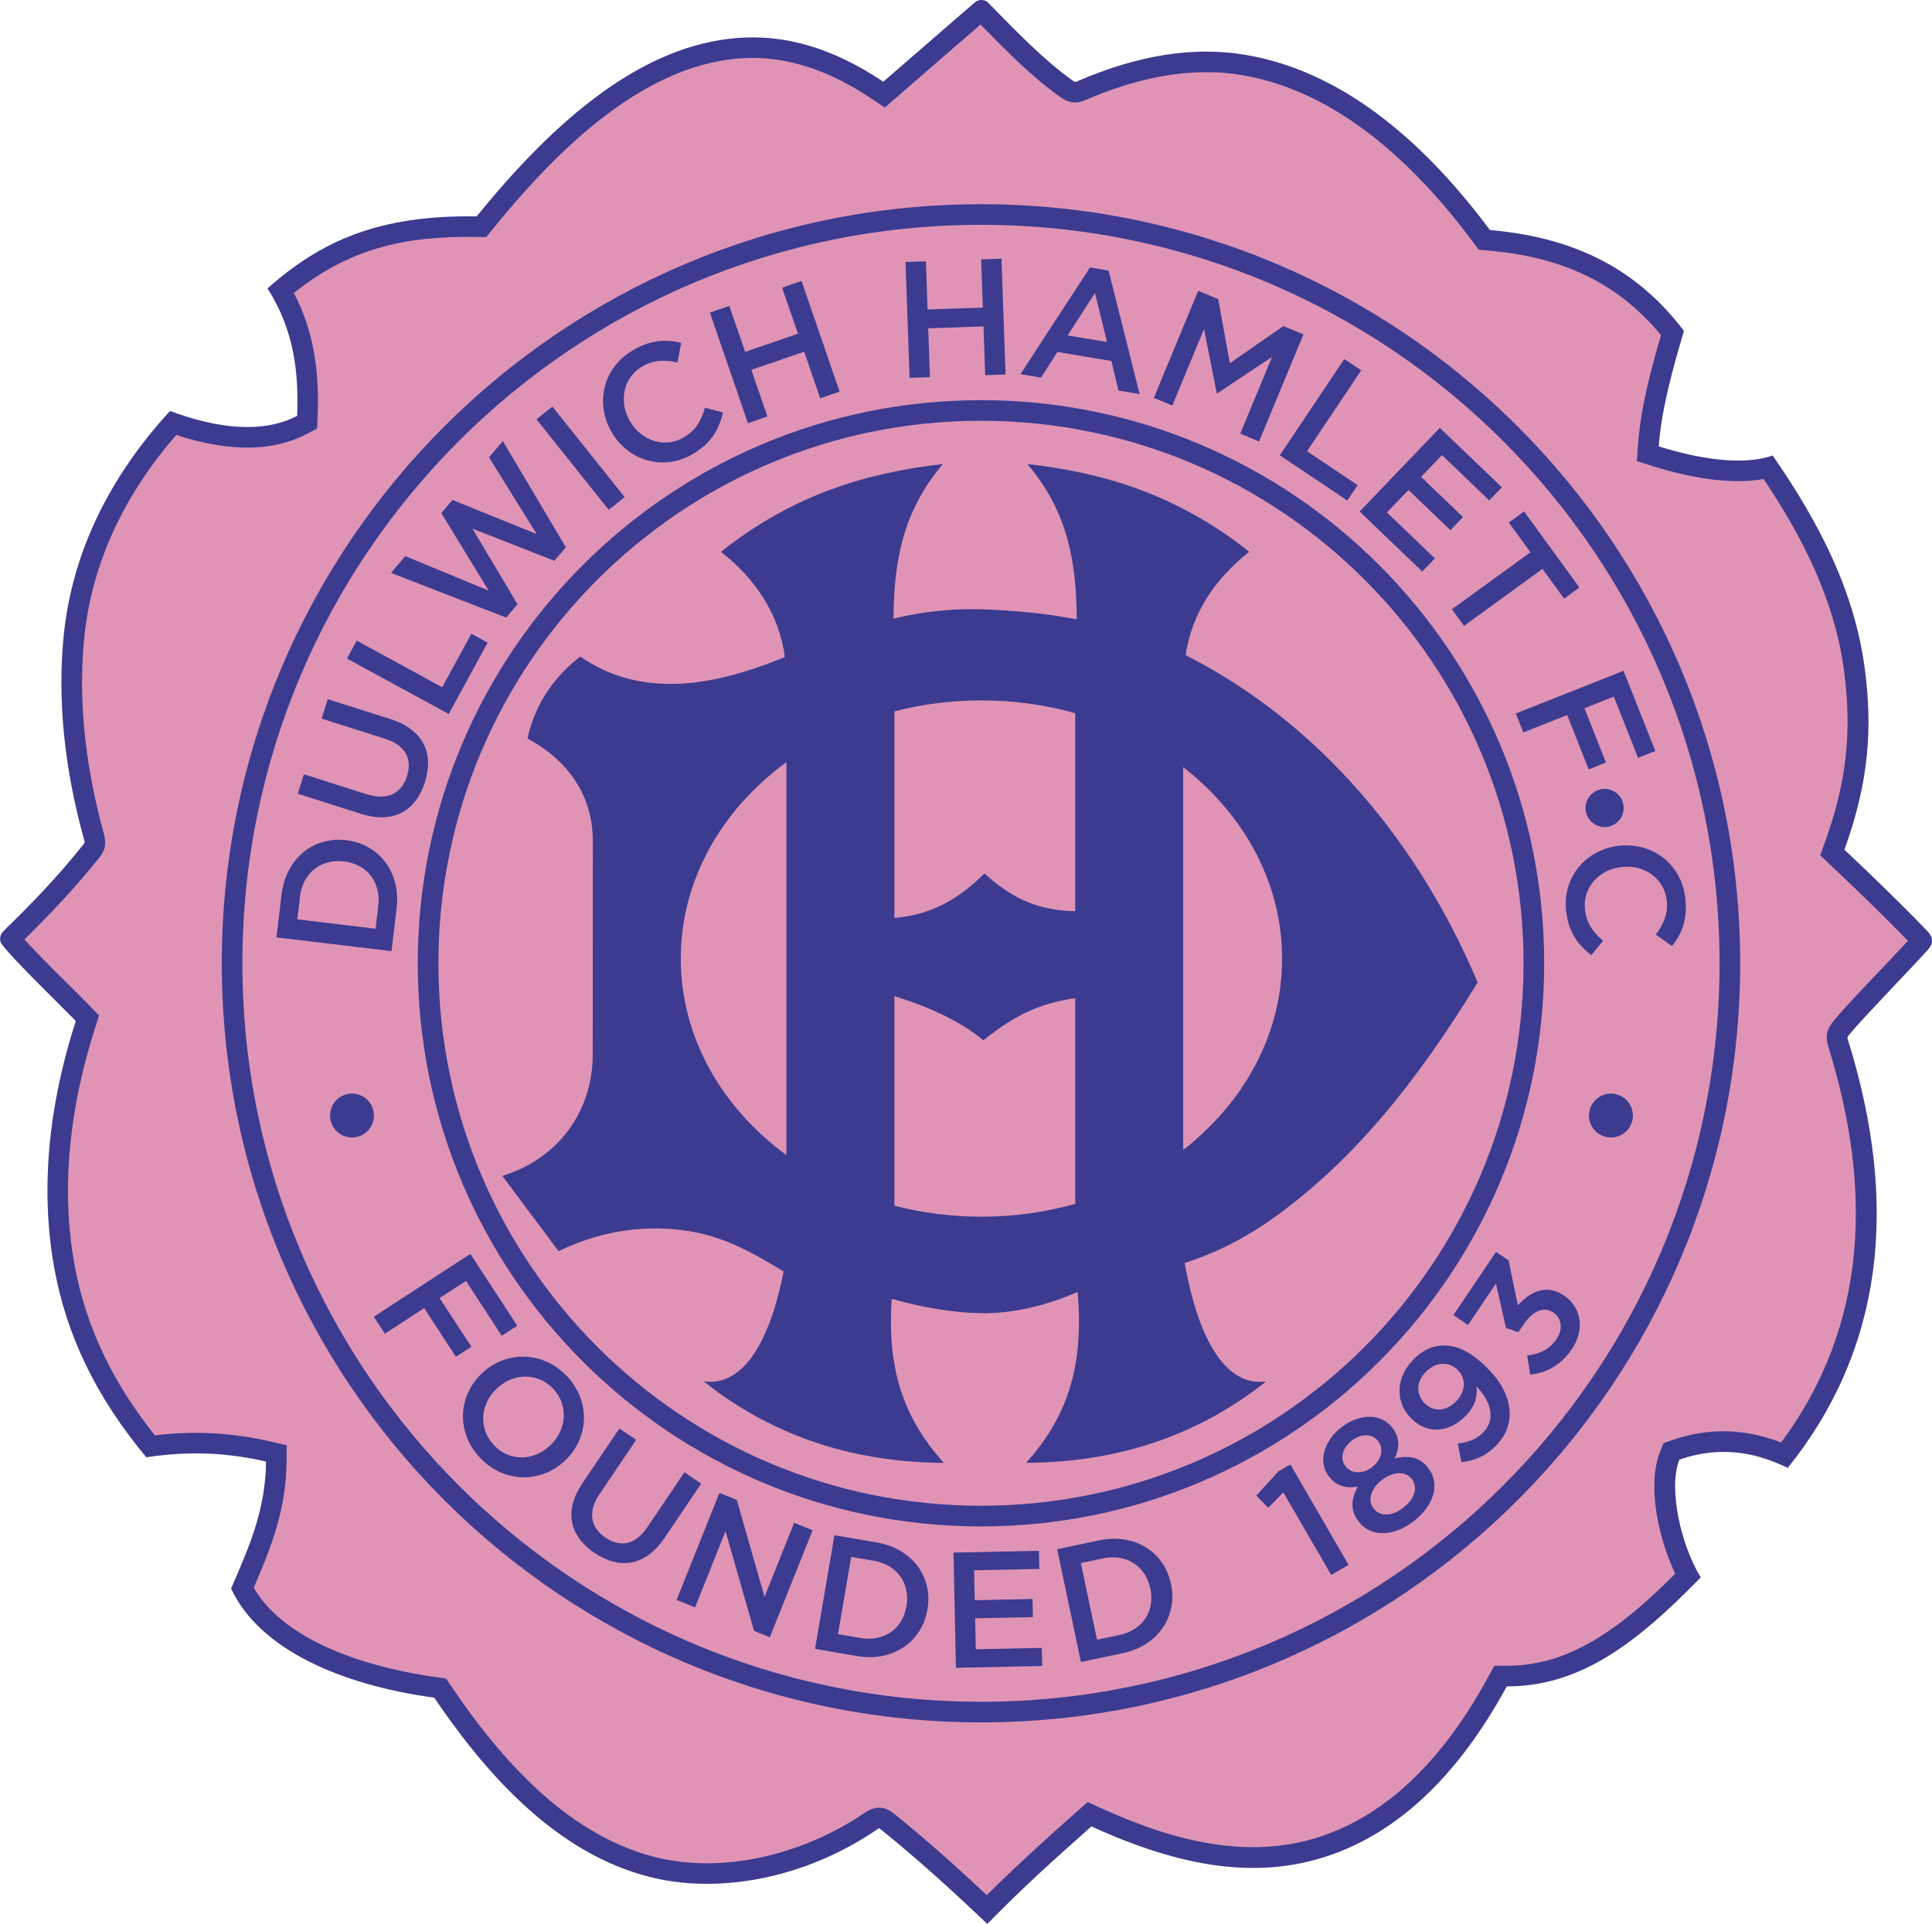 <?xml version="1.0" encoding="UTF-8"?>
<svg id="Layer_2" data-name="Layer 2" xmlns="http://www.w3.org/2000/svg" viewBox="0 0 566.93 564.65">
  <defs>
    <style>
      .cls-1, .cls-2 {
        fill-rule: evenodd;
      }

      .cls-1, .cls-2, .cls-3 {
        stroke-width: 0px;
      }

      .cls-1, .cls-3 {
        fill: #3c3b90;
      }

      .cls-2 {
        fill: #df94b6;
      }
    </style>
  </defs>
  <g id="Layer_1-2" data-name="Layer 1">
    <g>
      <path class="cls-1" d="m.94,273.33c7.69-7.48,15.44-15.34,23.53-25.49.54-.67.38-.74.15-1.58-5.98-21.72-7.69-41.51-5.97-59.27,2.51-26.04,14.53-48.17,31.23-66.37,13.48,5,26.95,6.83,37.31,1.43.51-12.7-.87-25.17-8.69-37.4,15.51-13.79,32.49-21.62,61.37-21.14,23.1-28.47,48.44-50.24,76.67-52.38,13.3-1.01,27.31,2.57,42.66,12.85L285.93.8c1.39-1.21,3.16-.89,3.95-.09,7.72,7.85,16.16,16.71,24.75,22.84.82.58.76.61,1.68.22,17.74-7.64,33.93-10.22,49.1-7.68,27.06,4.53,51.01,23.51,71.8,51.43,25.7,2.18,43.71,12.12,56.92,29.59-3.33,11.4-6.6,22.95-7.38,33.9,11.42,3.58,24.51,5.8,33.42,2.67,13.78,19.85,24.14,40.12,27.06,62.76,2.13,16.52,1.5,32.22-6,52.93,8.09,7.64,16.18,15.43,24.27,23.82,2.17,2.25,1.65,3.98.09,5.71-5.89,6.49-18.07,18.93-22.75,24.52-.84,1-.84.94-.45,2.18,15.16,48.83,9.8,90.86-17.79,125.21-7.69-3.75-18.47-7.07-31.8-2.43-3.34,8.36.44,25.09,6.27,34.56-19.61,20.16-35.82,31.95-56.93,32-14.24,26.19-31.8,42.75-52.25,49.67-20.45,6.92-42.66,3.76-69.62-8.59-10.59,9.39-19.93,17.75-30.55,28.63-9.59-9.16-20.34-18.97-31.24-27.73-.64-.51-.57-.38-1.24.08-21.29,14.51-46.97,19.09-67.32,13.66-23.32-6.22-43.48-24.29-62.49-52.42-28.06-3.83-51.45-14.48-59.62-32.02,5.07-11.74,10.11-22.75,10.26-37.27-10.4-2.39-21.61-3.33-35.13-1.26-14.76-17.69-23.47-35.85-27.04-55.69-4.06-22.55-1.81-47.11,6.34-72.37-3.23-3.34-19.13-18.75-21.75-22.59-.85-1.24-.42-2.84.49-3.72h0Z"/>
      <path class="cls-2" d="m51.71,127.66c-14.79,17.05-24.82,37.06-27.03,59.91-1.85,19.18.69,38.58,5.78,57.09.74,2.71.57,4.67-1.26,6.96-6.86,8.61-14.24,16.42-22.05,24.1.62.67,1.25,1.33,1.77,1.89,2.13,2.27,4.31,4.49,6.5,6.7,3.69,3.72,7.49,7.37,11.13,11.13l2.52,2.61-1.11,3.46c-7.19,22.27-10.31,46.25-6.14,69.44,3.42,19,11.71,35.37,23.62,50.3,11.49-1.38,22.52-.81,33.94,1.81l4.75,1.09-.05,4.87c-.14,13.98-4.37,24.75-9.62,36.96,9.8,16.86,36.15,23.86,53.75,26.27l2.68.37,1.52,2.24c14.23,21.06,33.51,43.15,59.03,49.96,20.9,5.57,44.82-.86,62.35-12.82,2.87-1.96,5.65-2.04,8.44.2,9.43,7.58,18.49,15.68,27.32,23.98,8.62-8.55,17.56-16.62,26.66-24.7l2.95-2.62,3.59,1.64c20.39,9.34,43.13,15.82,65.16,8.36,22.33-7.56,37.96-26.77,48.87-46.83l1.71-3.15h3.59c4.17-.02,8.27-.55,12.29-1.65,14.19-3.87,26.78-14.91,37.21-25.38-4.97-10.43-8.33-26.03-4.45-35.74l1.02-2.57,2.61-.91c10.94-3.8,21.54-3.28,31.89.72,25.79-34.71,26.63-75.03,13.91-115.98-1.01-3.25-.59-5.25,1.59-7.86,3.81-4.56,8.11-8.97,12.2-13.29,3.18-3.36,6.39-6.7,9.52-10.11-7.43-7.65-15.1-15.04-22.85-22.36l-2.89-2.73,1.35-3.74c6.24-17.24,8.02-32.04,5.69-50.09-2.68-20.8-12.11-39.41-23.66-56.61-10.47,1.9-23.07-.82-32.62-3.81l-4.57-1.43.34-4.78c.78-10.85,3.7-21.7,6.74-32.18-13.06-15.94-29.92-23.09-50.75-24.85l-2.72-.23-1.63-2.19c-16.63-22.34-39.41-44.3-67.94-49.08-15.63-2.62-31.35,1.09-45.7,7.27-2.87,1.24-5.06.95-7.59-.85-8.46-6.04-16.02-13.79-23.34-21.26l-28.1,24.37-3.84-2.57c-11.7-7.84-24.56-12.92-38.84-11.84-29.42,2.23-54.94,28.61-72.42,50.15l-1.86,2.29-2.94-.05c-21.43-.35-37.52,3.64-53.49,16.44,5.95,11.38,7.48,23.23,6.96,36.29l-.14,3.5-3.11,1.62c-11.81,6.16-25.95,4.27-38.28.25h0Zm236.15-10.22c91.26,0,165.27,74.01,165.27,165.27s-74.01,165.27-165.27,165.27-165.27-74.01-165.27-165.27,74.01-165.27,165.27-165.27h0Zm0,6.05c87.92,0,159.21,71.3,159.21,159.21s-71.3,159.21-159.21,159.21-159.21-71.3-159.21-159.21,71.3-159.21,159.21-159.21h0Zm0-63.56c123.02,0,222.78,99.76,222.78,222.78s-99.76,222.78-222.78,222.78-222.78-99.76-222.78-222.78S164.84,59.93,287.86,59.93h0Zm0,6.05c119.67,0,216.73,97.05,216.73,216.73s-97.05,216.73-216.73,216.73-216.73-97.05-216.73-216.73,97.05-216.73,216.73-216.73h0Z"/>
      <path class="cls-1" d="m170.28,192.68c-6.59,5.1-13,12.73-15.52,24.06,13.37,7.18,19.2,18.21,19.2,30.08l-.03,62.66c0,16.65-10.1,30.62-26.52,35.62l16.49,22.09c10.88-5.21,21.09-6.98,30.8-6.62,14.68.55,23.95,5.75,35.25,12.58-2.51,12.9-8.85,34.21-23.43,32.28,21.61,17.18,45.8,23.76,70.42,23.89-12.51-13.93-16.58-28.62-15.27-48.12,7.76,2.18,16.7,3.99,26.22,4.2,9.51.21,20.15-2.55,28.33-6.27,1.75,20.54-2.16,35.77-15.11,50.19,24.62-.13,48.81-6.71,70.42-23.89-15.57,2.06-21.73-22.39-23.89-34.78,10.46-3.31,19.55-8.36,27.76-14.43,21.18-15.65,39.37-37.05,58.2-67.9-19.58-46.34-51.22-78.65-85.68-96.03,1.79-12.34,8.68-22.5,18.67-30.35-21.61-17.18-43.52-23.3-65.13-25.76,12.15,14.21,14.4,29.45,14.51,45.57-9.57-1.8-19.08-2.63-27.76-2.92-9.35-.31-17.96.8-26.02,2.7.13-16.04,2.41-31.2,14.51-45.35-21.61,2.47-43.52,8.58-65.13,25.76,10.13,7.97,17.08,18.31,18.74,30.9-1.82.74-3.63,1.44-5.43,2.11-9.63,3.56-19.56,5.85-28.28,5.77-9.23-.08-17.84-2.18-26.32-8.03h0Zm92.17,76.73c10.58-.87,18.79-5.41,26.43-13.07,6.98,6.28,14.4,10.88,26.64,11.09v-58.11c-8.66-2.44-17.91-3.77-27.52-3.77-8.88,0-17.46,1.13-25.55,3.23v60.63h0Zm53.07,23.53c-8.44,1.31-16.06,3.56-26.96,12.37-7.65-6.41-18.49-10.65-26.11-12.96v61.5c8.09,2.1,16.66,3.23,25.55,3.23,9.61,0,18.86-1.33,27.52-3.77v-60.38h0Zm31.68-67.79v112.34c17.82-13.87,29.02-33.9,29.02-56.17s-11.2-42.3-29.02-56.17h0Zm-116.44,113.83v-115.31c-18.96,13.9-30.99,34.57-30.99,57.66s12.03,43.76,30.99,57.66h0Z"/>
      <polygon class="cls-3" points="109.69 386.45 112.94 391.43 124.47 383.91 133.78 398.2 138.32 395.24 129 380.96 136.73 375.92 147.24 392.03 151.77 389.07 138.02 367.99 109.69 386.45 109.69 386.45"/>
      <path class="cls-3" d="m140.78,427.75c1.43,1.52,2.97,2.73,4.64,3.65,1.67.92,3.39,1.54,5.18,1.87,1.78.33,3.56.38,5.34.15,1.77-.23,3.5-.74,5.14-1.51,1.65-.78,3.18-1.82,4.58-3.12l.07-.07c1.4-1.31,2.54-2.75,3.43-4.34.89-1.58,1.51-3.25,1.87-4.99.35-1.75.42-3.51.22-5.3-.21-1.79-.7-3.54-1.5-5.26-.79-1.71-1.9-3.34-3.32-4.87-1.43-1.52-2.97-2.74-4.64-3.65-1.67-.92-3.39-1.54-5.18-1.87-1.78-.33-3.57-.38-5.34-.15-1.78.23-3.49.73-5.15,1.51-1.65.78-3.17,1.82-4.58,3.12l-.07.07c-1.39,1.31-2.54,2.75-3.42,4.34-.89,1.59-1.52,3.25-1.87,4.99-.35,1.75-.42,3.51-.22,5.3.21,1.79.71,3.55,1.5,5.26.79,1.71,1.9,3.34,3.32,4.87h0Zm4.09-3.69c-1.14-1.24-1.96-2.59-2.46-4.03-.5-1.45-.7-2.92-.6-4.42.1-1.49.49-2.95,1.17-4.33.67-1.39,1.61-2.66,2.82-3.79l.07-.07c1.21-1.12,2.53-1.97,3.96-2.55,1.42-.58,2.89-.87,4.37-.87,1.49,0,2.93.29,4.33.89,1.4.6,2.68,1.51,3.84,2.73,1.15,1.24,1.96,2.59,2.46,4.04.5,1.45.69,2.93.59,4.43-.11,1.5-.5,2.95-1.18,4.35-.68,1.4-1.62,2.67-2.82,3.8l-.07.07c-1.21,1.12-2.53,1.97-3.96,2.55-1.42.58-2.87.86-4.36.86-1.49,0-2.92-.3-4.32-.9-1.39-.6-2.68-1.51-3.83-2.74h0Z"/>
      <path class="cls-3" d="m174.49,455.76c1.84,1.24,3.67,2.1,5.51,2.57,1.83.47,3.63.54,5.39.2,1.76-.34,3.45-1.1,5.08-2.3,1.63-1.19,3.14-2.83,4.56-4.92l10.73-15.9-4.93-3.32-10.89,16.14c-1.17,1.72-2.42,2.96-3.76,3.74-1.34.77-2.73,1.09-4.17.96-1.45-.13-2.9-.69-4.36-1.68-1.48-1-2.53-2.15-3.19-3.47-.65-1.32-.85-2.76-.62-4.32.23-1.56.93-3.22,2.09-4.96l10.75-15.94-4.93-3.32-10.89,16.14c-1.37,2.04-2.29,4.01-2.77,5.93-.48,1.91-.55,3.74-.21,5.47.34,1.74,1.07,3.35,2.19,4.86,1.11,1.52,2.58,2.89,4.41,4.12h0Z"/>
      <polygon class="cls-3" points="198.54 469.56 203.97 471.73 212.9 449.39 221.28 478.65 225.9 480.5 238.46 449.1 233.03 446.93 224.35 468.64 216.21 440.2 211.1 438.16 198.54 469.56 198.54 469.56"/>
      <path class="cls-3" d="m239.14,483.92l12.43,2.12c2.1.35,4.1.41,6.01.17,1.9-.24,3.67-.74,5.3-1.5,1.62-.76,3.07-1.74,4.35-2.94,1.27-1.2,2.32-2.6,3.17-4.18.83-1.58,1.42-3.31,1.75-5.19l.02-.1c.39-2.36.33-4.62-.17-6.77-.51-2.15-1.42-4.11-2.74-5.88-1.32-1.77-2.98-3.25-5-4.46-2.02-1.2-4.35-2.03-6.97-2.5l-12.43-2.12-5.7,33.34h0Zm17.22-25.88c1.75.31,3.29.86,4.62,1.66,1.32.81,2.4,1.8,3.25,3,.84,1.19,1.42,2.52,1.72,3.99.31,1.47.33,3.02.05,4.66l-.02.1c-.29,1.63-.82,3.1-1.6,4.37-.77,1.27-1.75,2.33-2.94,3.16-1.19.83-2.54,1.4-4.05,1.71-1.52.31-3.15.32-4.91.03l-6.57-1.12,3.87-22.67,6.57,1.12h0Z"/>
      <polygon class="cls-3" points="280.51 489.47 305.82 488.94 305.71 483.63 286.34 484.03 286.15 474.95 303.1 474.6 302.99 469.28 286.03 469.64 285.85 460.85 304.98 460.45 304.87 455.13 279.8 455.66 280.51 489.47 280.51 489.47"/>
      <path class="cls-3" d="m317.2,487.76l12.34-2.6c2.09-.45,3.97-1.13,5.65-2.05,1.68-.92,3.14-2.04,4.37-3.34,1.23-1.31,2.22-2.75,2.96-4.34.74-1.59,1.2-3.27,1.4-5.05.19-1.78.1-3.6-.29-5.47l-.02-.09c-.5-2.34-1.39-4.41-2.65-6.23-1.26-1.82-2.84-3.3-4.71-4.46-1.87-1.16-3.97-1.93-6.29-2.3-2.33-.37-4.79-.29-7.4.24l-12.34,2.6,6.97,33.09h0Zm6.48-30.4c1.74-.36,3.38-.41,4.91-.15,1.53.26,2.9.79,4.12,1.59,1.22.8,2.24,1.82,3.07,3.07.83,1.25,1.41,2.69,1.77,4.32l.02.09c.33,1.62.38,3.18.12,4.65-.25,1.47-.77,2.81-1.57,4.02-.8,1.21-1.84,2.24-3.14,3.08-1.29.85-2.81,1.46-4.55,1.83l-6.52,1.37-4.74-22.5,6.52-1.37h0Z"/>
      <polygon class="cls-3" points="390.63 462.22 395.73 459.26 378.65 429.8 375.1 431.86 368.65 438.94 372.16 442.49 376.58 437.98 390.63 462.22 390.63 462.22"/>
      <path class="cls-3" d="m414.83,446.45c1.47-1.14,2.69-2.36,3.66-3.67.96-1.31,1.65-2.65,2.05-4.04.4-1.38.49-2.74.27-4.09-.23-1.35-.8-2.63-1.71-3.83l-.06-.08c-.81-1.05-1.73-1.83-2.73-2.33-1.01-.49-2.1-.77-3.28-.81-1.17-.05-2.43.09-3.76.41.46-.97.77-1.96.94-2.96.17-1,.13-2-.12-3.01-.24-1-.74-2.01-1.49-3.01l-.06-.08c-.81-1.04-1.78-1.81-2.91-2.34-1.13-.52-2.36-.79-3.7-.8-1.34,0-2.71.24-4.12.74-1.41.5-2.79,1.28-4.14,2.3-1.34,1.04-2.44,2.18-3.29,3.41-.85,1.23-1.44,2.5-1.78,3.79-.33,1.3-.39,2.56-.18,3.79.21,1.23.71,2.36,1.49,3.4l.06.08c.77.99,1.61,1.73,2.52,2.22.91.5,1.87.8,2.88.9,1.01.1,2.04.06,3.1-.14-.69,1.2-1.16,2.37-1.42,3.53-.25,1.16-.25,2.29,0,3.4.25,1.12.78,2.21,1.6,3.29l.06.08c.9,1.16,1.97,2.01,3.2,2.57,1.23.55,2.57.81,4.01.78,1.44-.03,2.92-.33,4.44-.92,1.52-.59,3.02-1.45,4.5-2.58h0Zm-12.18-15.87c-.93.7-1.89,1.16-2.86,1.38-.98.22-1.9.18-2.78-.1-.86-.28-1.6-.81-2.21-1.59l-.06-.08c-.52-.69-.8-1.47-.83-2.33-.04-.87.18-1.74.64-2.63.46-.88,1.17-1.7,2.12-2.44.97-.73,1.94-1.2,2.92-1.43.97-.21,1.87-.19,2.7.07.83.26,1.52.74,2.06,1.44l.06.08c.59.78.9,1.62.94,2.52.04.91-.17,1.8-.62,2.69-.47.89-1.16,1.69-2.08,2.41h0Zm9.15,11.92c-1.19.9-2.34,1.48-3.44,1.76-1.12.28-2.13.28-3.03.01-.9-.26-1.64-.77-2.21-1.5l-.06-.08c-.62-.83-.93-1.74-.91-2.72.02-.98.33-1.96.91-2.94.58-.97,1.41-1.87,2.48-2.7.8-.61,1.61-1.09,2.44-1.42.83-.33,1.64-.51,2.42-.55.79-.03,1.51.09,2.17.37.67.28,1.24.73,1.71,1.33l.06.08c.57.75.86,1.6.88,2.55.02.95-.26,1.92-.82,2.92-.56,1-1.43,1.96-2.61,2.87h0Z"/>
      <path class="cls-3" d="m435.39,420.22c-.66.7-1.37,1.28-2.12,1.74-.76.46-1.59.83-2.5,1.1-.9.27-1.91.47-3,.6l1.08,5.47c1.23-.14,2.43-.4,3.61-.76,1.19-.37,2.34-.9,3.47-1.6,1.12-.7,2.23-1.61,3.3-2.74,1.56-1.67,2.63-3.46,3.22-5.38.58-1.91.7-3.88.37-5.91-.33-2.03-1.09-4.05-2.28-6.06-1.19-2.02-2.77-3.96-4.76-5.83l-.07-.07c-1.62-1.51-3.12-2.71-4.53-3.57-1.4-.87-2.74-1.48-4-1.84-1.26-.36-2.47-.51-3.64-.48-1.12.04-2.19.21-3.2.51-1.02.3-2,.77-2.97,1.41-.96.63-1.93,1.46-2.89,2.48-1.28,1.37-2.24,2.82-2.87,4.35-.63,1.52-.94,3.05-.93,4.6,0,1.53.31,3,.93,4.42.62,1.41,1.53,2.69,2.73,3.84l.07.07c1.19,1.12,2.46,1.92,3.81,2.41,1.34.49,2.72.67,4.13.55,1.4-.13,2.79-.55,4.16-1.27,1.37-.73,2.68-1.75,3.92-3.06,1.19-1.27,2-2.6,2.44-3.99.44-1.4.58-2.83.39-4.29.66.63,1.28,1.35,1.86,2.16.58.81,1.08,1.68,1.48,2.61.4.93.65,1.88.76,2.86.1.98.01,1.95-.29,2.91-.3.96-.85,1.88-1.67,2.76h0Zm-7.99-9.06c-.97,1.02-2,1.72-3.08,2.12-1.08.4-2.15.5-3.19.29-1.04-.21-2-.72-2.86-1.53l-.07-.07c-.85-.81-1.44-1.73-1.76-2.76-.33-1.04-.34-2.11-.06-3.22.28-1.11.89-2.18,1.85-3.21.99-1.04,2.06-1.76,3.17-2.16,1.12-.39,2.21-.48,3.29-.25,1.07.22,2.04.74,2.91,1.55l.07.07c.6.57,1.06,1.21,1.38,1.94.32.73.48,1.5.48,2.32,0,.81-.17,1.63-.51,2.47-.35.84-.89,1.65-1.63,2.44h0Z"/>
      <path class="cls-3" d="m461.19,396.02c.98-1.47,1.66-2.96,2.04-4.44.37-1.5.45-2.95.24-4.35-.21-1.4-.7-2.69-1.46-3.9-.77-1.2-1.8-2.24-3.09-3.12l-.08-.05c-1.29-.86-2.56-1.38-3.8-1.55-1.24-.18-2.43-.1-3.58.26-1.15.36-2.22.91-3.24,1.65-1.02.75-1.95,1.61-2.8,2.6l-2.74-13.21-3.68-2.49-12.51,18.54,4.29,2.89,8.19-12.14,2.94,13,3.62,1.28,1.54-2.28c.89-1.32,1.83-2.34,2.81-3.08.98-.74,1.98-1.15,2.97-1.24,1-.1,1.96.17,2.89.78l.08.05c.86.59,1.46,1.31,1.81,2.15.35.85.45,1.75.31,2.71-.13.96-.52,1.91-1.14,2.84-.7,1.03-1.49,1.89-2.35,2.56-.87.67-1.83,1.2-2.88,1.56-1.05.37-2.19.62-3.43.76l.88,5.61c1.5-.13,2.97-.47,4.41-1.03,1.44-.54,2.82-1.34,4.14-2.39,1.31-1.04,2.51-2.37,3.62-4h0Z"/>
      <path class="cls-3" d="m114.89,279.13l1.5-12.59c.25-2.13.2-4.14-.14-6.04-.34-1.9-.93-3.65-1.77-5.24-.85-1.59-1.9-3-3.17-4.22-1.27-1.21-2.73-2.2-4.36-2.97-1.63-.76-3.4-1.25-5.3-1.49h-.1c-2.39-.29-4.65-.11-6.79.51-2.14.62-4.06,1.64-5.76,3.05-1.71,1.41-3.12,3.16-4.22,5.25-1.11,2.09-1.82,4.47-2.16,7.13l-1.5,12.59,33.77,4.03h0Zm-26.87-15.97c.22-1.78.7-3.35,1.44-4.72.74-1.37,1.69-2.51,2.85-3.41,1.15-.91,2.46-1.55,3.92-1.93,1.46-.39,3.02-.48,4.68-.29h.1c1.66.22,3.15.67,4.47,1.39,1.32.71,2.43,1.64,3.32,2.79.9,1.15,1.54,2.48,1.92,3.98.39,1.51.48,3.15.28,4.93l-.79,6.66-22.96-2.74.79-6.66h0Z"/>
      <path class="cls-3" d="m124.68,229.58c.67-2.12.98-4.14.92-6.05-.07-1.9-.51-3.65-1.34-5.26-.83-1.6-2.04-3.02-3.66-4.24-1.61-1.23-3.62-2.23-6.04-3l-18.39-5.83-1.81,5.7,18.66,5.92c1.99.64,3.54,1.5,4.67,2.57,1.12,1.08,1.83,2.33,2.11,3.75.28,1.43.16,2.99-.38,4.68-.54,1.71-1.36,3.05-2.44,4.06-1.09,1-2.42,1.6-3.99,1.83-1.57.22-3.37.02-5.38-.61l-18.43-5.85-1.81,5.7,18.66,5.92c2.36.74,4.52,1.07,6.51.99,1.98-.08,3.76-.53,5.34-1.36,1.58-.82,2.93-1.98,4.07-3.49,1.15-1.5,2.05-3.31,2.72-5.42h0Z"/>
      <polygon class="cls-3" points="131.68 209.55 143.09 188.6 138.32 186 129.76 201.69 104.68 188.02 101.81 193.27 131.68 209.55 131.68 209.55"/>
      <polygon class="cls-3" points="148.53 181.25 151.86 177.32 138.63 155.14 162.67 164.58 166.04 160.61 147.55 129.45 143.5 134.23 157.48 156.73 132.77 146.73 129.5 150.58 143.4 173.33 118.92 163.21 114.74 168.14 148.53 181.25 148.53 181.25"/>
      <polygon class="cls-3" points="178.64 149.63 183.31 145.9 162.09 119.32 157.42 123.05 178.64 149.63 178.64 149.63"/>
      <path class="cls-3" d="m203.3,133.24c1.81-1.07,3.31-2.23,4.47-3.49,1.17-1.25,2.09-2.6,2.78-4.03.69-1.45,1.23-3,1.6-4.66l-5.28-1.41c-.37,1.27-.81,2.43-1.32,3.49-.51,1.06-1.15,2.02-1.93,2.88-.78.86-1.77,1.65-2.96,2.35-1.41.82-2.87,1.31-4.36,1.46-1.49.16-2.95.01-4.37-.43-1.42-.45-2.73-1.15-3.95-2.12-1.21-.97-2.24-2.18-3.09-3.62l-.05-.08c-.84-1.45-1.39-2.94-1.64-4.46-.25-1.53-.22-3.02.1-4.48.31-1.46.9-2.79,1.77-4.01.86-1.22,1.99-2.25,3.39-3.08,1.11-.65,2.23-1.1,3.37-1.36,1.13-.26,2.27-.36,3.43-.3,1.16.05,2.35.21,3.55.49l1.07-5.76c-1.46-.36-2.93-.56-4.42-.6-1.49-.05-3.04.14-4.64.57-1.61.43-3.31,1.16-5.1,2.2-1.78,1.05-3.29,2.29-4.53,3.7-1.24,1.41-2.21,2.95-2.91,4.62-.7,1.66-1.12,3.38-1.27,5.17-.15,1.78-.02,3.57.4,5.36.41,1.79,1.11,3.52,2.08,5.2l.05.08c1,1.69,2.18,3.14,3.55,4.38,1.37,1.23,2.86,2.21,4.48,2.94,1.63.73,3.33,1.19,5.09,1.39,1.77.19,3.56.09,5.36-.29,1.8-.38,3.56-1.07,5.28-2.07h0Z"/>
      <polygon class="cls-3" points="219.48 124.2 225.19 122.23 220.48 108.55 235.97 103.22 240.68 116.9 246.38 114.94 235.21 82.47 229.5 84.43 234.15 97.93 218.66 103.27 214.01 89.77 208.31 91.73 219.48 124.2 219.48 124.2"/>
      <polygon class="cls-3" points="266.91 110.89 272.88 110.69 272.38 96.36 288.6 95.79 289.1 110.12 295.07 109.91 293.88 75.92 287.91 76.13 288.41 90.26 272.19 90.83 271.69 76.7 265.72 76.9 266.91 110.89 266.91 110.89"/>
      <path class="cls-3" d="m299.43,109.81l6.04,1.01,4.81-7.52,15.86,2.65,2.05,8.67,6.23,1.04-9.11-36.25-5.46-.91-20.41,31.31h0Zm13.87-11.37l8-12.45,3.55,14.39-11.55-1.93h0Z"/>
      <polygon class="cls-3" points="338.58 116.77 344.01 119.02 353.31 96.58 357.04 115.37 357.22 115.44 373.28 104.74 363.94 127.27 369.46 129.56 382.48 98.14 376.6 95.7 360.88 106.6 357.48 87.78 351.6 85.35 338.58 116.77 338.58 116.77"/>
      <polygon class="cls-3" points="375.55 133.63 395.37 146.9 398.4 142.38 383.54 132.43 399.44 108.69 394.47 105.37 375.55 133.63 375.55 133.63"/>
      <polygon class="cls-3" points="398.97 150.12 417.35 167.74 421.05 163.88 406.98 150.4 413.31 143.8 425.62 155.61 429.31 151.75 417.01 139.95 423.13 133.56 437.01 146.88 440.71 143.02 422.51 125.57 398.97 150.12 398.97 150.12"/>
      <polygon class="cls-3" points="426.06 178.82 429.6 183.69 452.63 166.96 458.97 175.68 463.46 172.43 447.23 150.1 442.75 153.36 449.09 162.08 426.06 178.82 426.06 178.82"/>
      <polygon class="cls-3" points="444.8 209.39 447 214.95 459.88 209.85 466.19 225.8 471.25 223.79 464.94 207.85 473.56 204.43 480.68 222.41 485.74 220.41 476.42 196.87 444.8 209.39 444.8 209.39"/>
      <path class="cls-3" d="m459.55,267.18c.22,2.09.65,3.94,1.31,5.52.65,1.58,1.49,2.98,2.51,4.21,1.03,1.23,2.22,2.36,3.57,3.4l3.48-4.21c-1-.87-1.88-1.75-2.62-2.65-.75-.9-1.36-1.89-1.81-2.96-.46-1.07-.76-2.29-.9-3.67-.16-1.63,0-3.15.49-4.57.48-1.42,1.22-2.69,2.21-3.8,1-1.1,2.18-2,3.57-2.71,1.39-.69,2.91-1.13,4.58-1.3h.1c1.67-.17,3.25-.05,4.74.35,1.5.41,2.84,1.05,4.03,1.95,1.2.89,2.16,1.98,2.91,3.28.75,1.29,1.21,2.74,1.39,4.36.13,1.28.07,2.49-.17,3.63-.23,1.13-.62,2.21-1.15,3.24-.53,1.04-1.17,2.05-1.92,3.03l4.79,3.37c.93-1.18,1.73-2.43,2.38-3.77.66-1.34,1.14-2.83,1.42-4.46.28-1.64.32-3.49.12-5.56-.22-2.05-.71-3.94-1.48-5.66-.77-1.71-1.76-3.24-2.99-4.56-1.22-1.32-2.61-2.43-4.17-3.3-1.55-.88-3.24-1.5-5.04-1.87-1.8-.37-3.66-.46-5.6-.27h-.1c-1.95.22-3.76.68-5.46,1.42-1.68.73-3.2,1.68-4.54,2.85-1.35,1.18-2.47,2.53-3.38,4.05-.91,1.53-1.56,3.19-1.97,4.99-.4,1.8-.51,3.68-.31,5.66h0Z"/>
      <path class="cls-1" d="m103.29,320.95c3.56,0,6.44,2.88,6.44,6.44s-2.88,6.44-6.44,6.44-6.44-2.88-6.44-6.44,2.88-6.44,6.44-6.44h0Z"/>
      <path class="cls-1" d="m472.72,320.95c3.56,0,6.44,2.88,6.44,6.44s-2.88,6.44-6.44,6.44-6.44-2.88-6.44-6.44,2.88-6.44,6.44-6.44h0Z"/>
      <path class="cls-1" d="m470.86,231.53c3.09,0,5.6,2.51,5.6,5.6s-2.51,5.6-5.6,5.6-5.6-2.51-5.6-5.6,2.51-5.6,5.6-5.6h0Z"/>
    </g>
  </g>
</svg>